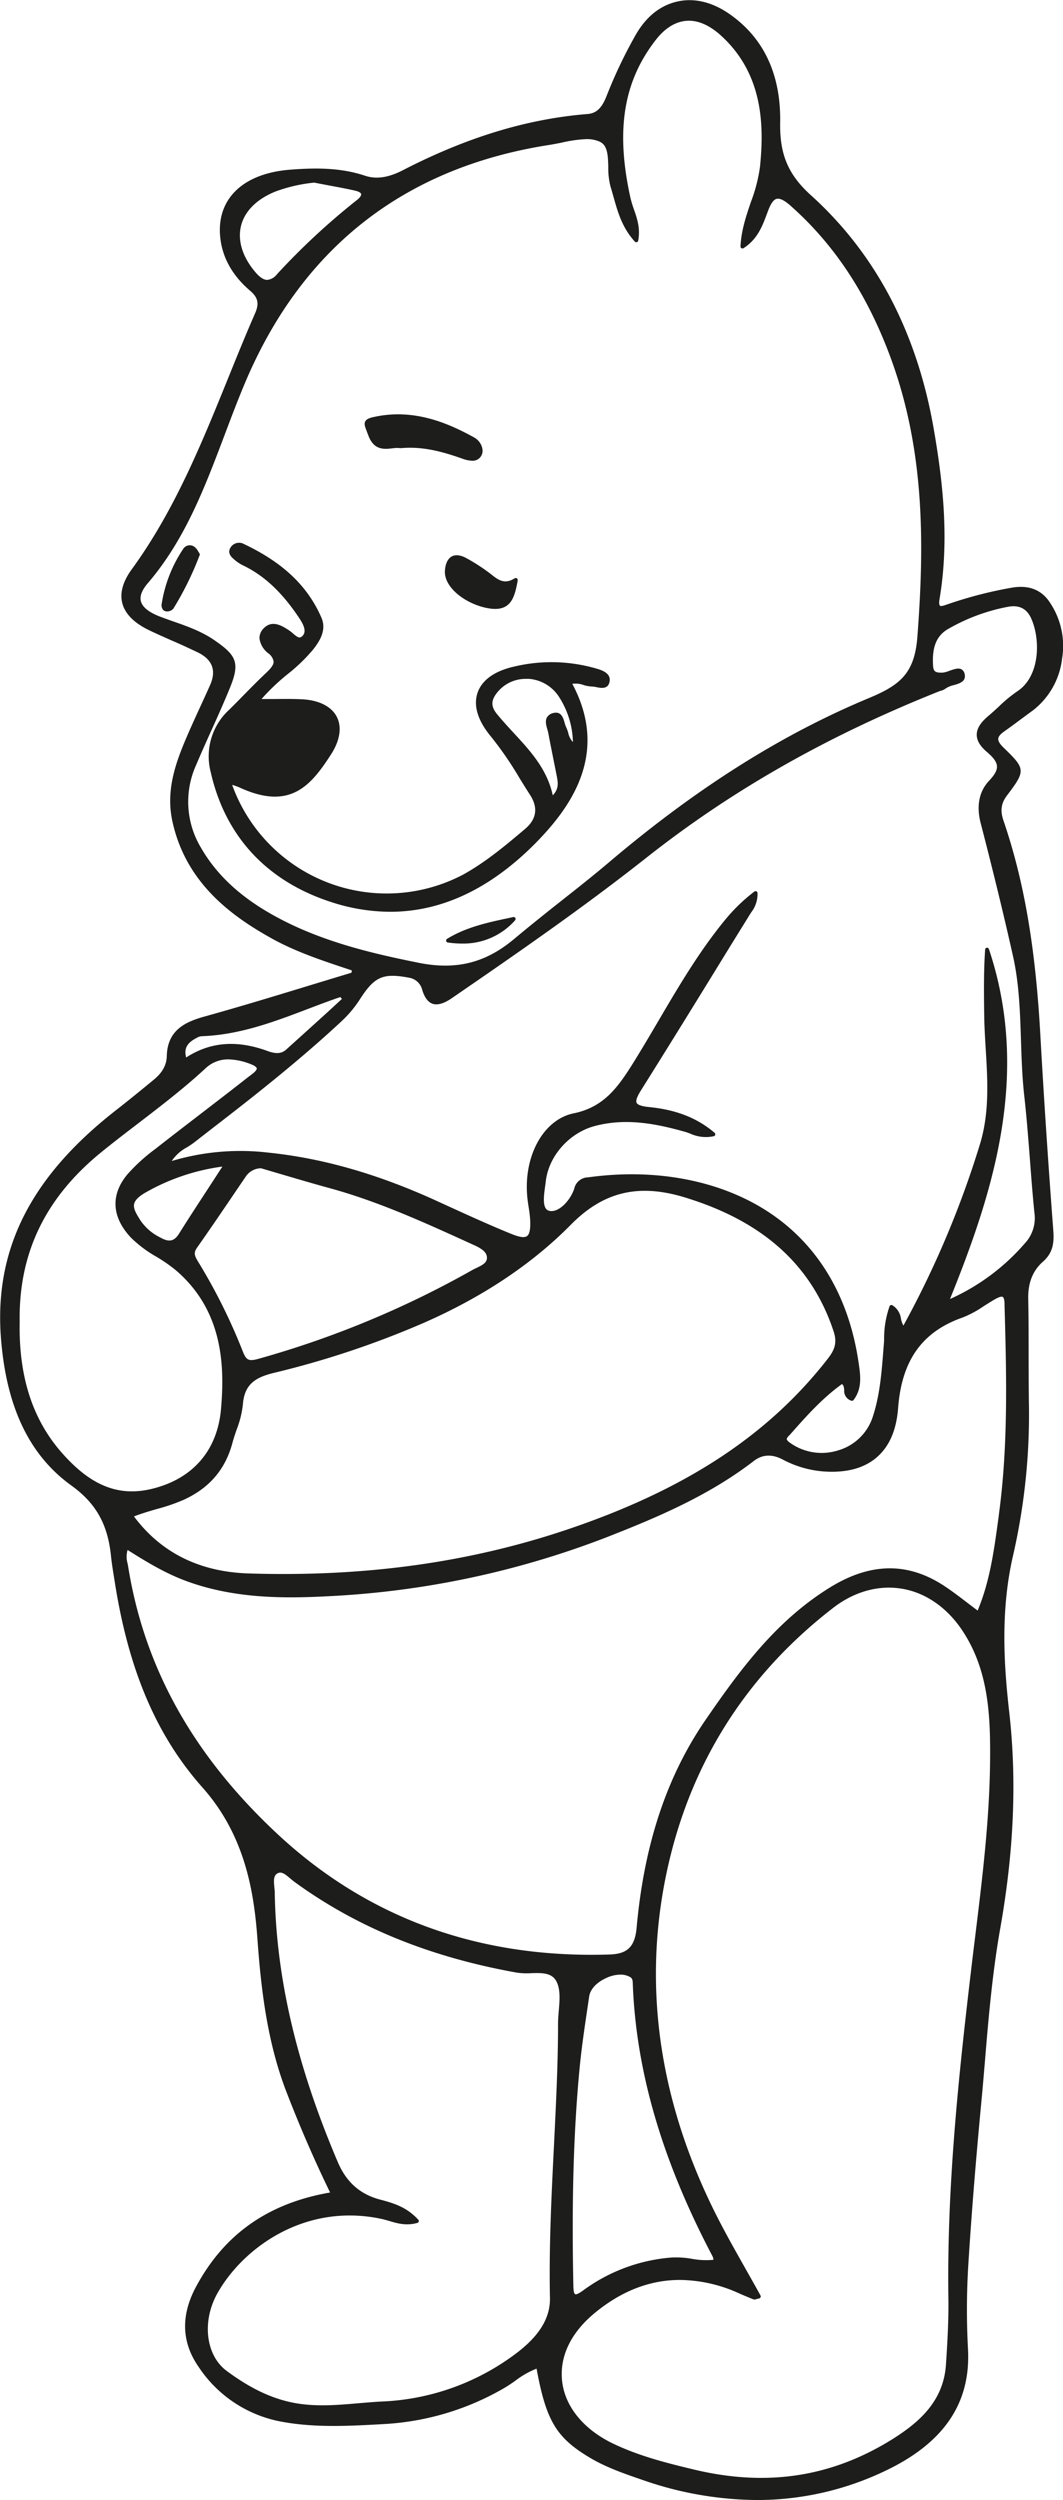 <svg id="Layer_1" data-name="Layer 1" xmlns="http://www.w3.org/2000/svg" viewBox="0 0 296.51 697.05"><defs><style>.cls-1{fill:#1d1d1b;}</style></defs><path class="cls-1" d="M506.93,230.36c1.58-1.11,3.15-2.28,4.67-3.41,1.08-.8,2.16-1.6,3.25-2.39A21.36,21.36,0,0,0,523,210.08a21.67,21.67,0,0,0-3.94-16.37c-2.32-2.94-5.52-4.07-9.78-3.43a115.2,115.2,0,0,0-18,4.61l-.51.17c-.65.23-1.55.54-1.85.29-.08-.07-.35-.42-.11-1.83,2.86-17,.79-33.53-1.61-47.42-4.66-26.94-16.19-48.87-34.28-65.2-6.31-5.7-8.71-11.35-8.56-20.17.23-13.19-4.36-23.3-13.66-30-4.89-3.56-10-4.9-14.86-3.86S407,31.07,404.06,36.2a132.66,132.66,0,0,0-8.21,17.26c-1.3,3.22-2.81,4.62-5.23,4.81-16.8,1.35-33.64,6.47-51.47,15.65-4.08,2.11-7.46,2.6-10.63,1.54-7-2.33-14.1-2.18-20.76-1.68-7.51.58-13.23,3.11-16.55,7.32-2.68,3.39-3.68,7.8-2.88,12.75.83,5.15,3.57,9.75,8.14,13.66,2.25,1.92,2.62,3.58,1.42,6.33-2.63,6-5.13,12.18-7.55,18.16-7.35,18.12-14.94,36.86-26.83,53.18-2.5,3.43-3.39,6.61-2.66,9.47.77,3,3.35,5.59,7.64,7.62,2.07,1,4.15,1.9,6.23,2.83,2.35,1,4.77,2.13,7.13,3.25,4.14,2,5.31,5.07,3.48,9.17-.86,1.93-1.74,3.85-2.62,5.76-1.14,2.49-2.32,5.06-3.44,7.62-3.43,7.88-6.36,15.68-4.46,24.5,3.73,17.32,16.61,26.5,27.41,32.56,6.68,3.76,14,6.2,21.11,8.57l1.54.51-.09.65c-3.83,1.15-7.66,2.32-11.48,3.48-9.59,2.93-19.51,5.95-29.32,8.68-5.09,1.41-10.54,3.55-10.72,11.08-.05,2.47-1.23,4.62-3.59,6.56-3.13,2.58-6.83,5.61-10.6,8.55-24,18.74-34.19,39.17-32,64.3,1.59,18.78,8,32,19.61,40.35,6.79,4.9,10.08,10.72,11,19.46.21,2.07.55,4.15.87,6.16l.23,1.43c3.87,24.55,11.63,42.69,24.42,57.1,11.77,13.25,14.36,28.75,15.34,42.16,1,14,2.72,28.85,8.13,42.83,3.79,9.79,7.77,18.94,12.14,27.95-17.32,3-29.58,11.67-37.44,26.37-4.23,7.92-4,15.4.76,22.24a35.37,35.37,0,0,0,23.46,15.35c9.2,1.66,18.58,1.14,27.66.64l1.36-.08a74.88,74.88,0,0,0,32.36-9.76,40.25,40.25,0,0,0,3.53-2.29,24.62,24.62,0,0,1,5.91-3.36c2.67,14.56,5.52,19.27,14.89,24.85,4.56,2.72,9.68,4.47,14.63,6.17a98.3,98.3,0,0,0,31.91,5.61,82.57,82.57,0,0,0,35.91-8.17c16.27-7.75,23.8-18.84,23-33.88a204.55,204.55,0,0,1,.08-23.39c.85-13.6,2-28.12,3.66-45.69.36-3.79.68-7.58,1-11.38,1-12.14,2.1-24.69,4.25-36.83,3.85-21.7,4.66-41.48,2.5-60.46-1.47-13-2.49-28.29,1.14-43.79A176.12,176.12,0,0,0,513.73,417c-.05-4.25-.06-8.51-.07-12.76,0-5.14,0-10.45-.11-15.67-.08-4.43,1.26-7.8,4.1-10.31s3.15-5.27,2.89-8.76c-1.45-19.15-2.63-37-3.61-54.49-1.37-24.5-4.54-42.9-10.25-59.64-1-2.86-.7-4.92.95-7.1,5.23-6.91,5.2-7.4-.89-13.27-1.11-1.07-1.6-1.88-1.55-2.54S505.79,231.16,506.93,230.36ZM298.07,102.47c-3.66-4.24-5.11-8.85-4.1-13s4.49-7.57,9.74-9.64a43.7,43.7,0,0,1,10.67-2.43l3.09.59c2.67.51,5.44,1,8.2,1.62,1.05.23,1.73.59,1.82,1,0,.18,0,.68-1.14,1.6A193.62,193.62,0,0,0,304,102.94a3.91,3.91,0,0,1-2.72,1.58h0C300.29,104.51,299.25,103.84,298.07,102.47Zm3.63,178.46c-8.59-5-14.77-10.92-18.91-18.11a24.84,24.84,0,0,1-1.32-23.09c1.41-3.34,2.92-6.7,4.39-9.95,1.69-3.74,3.43-7.62,5-11.48,2.92-7.1,1.78-9.11-4.3-13.31-3.59-2.48-7.62-3.9-11.52-5.26-1.18-.41-2.35-.83-3.51-1.27-3.22-1.21-5.06-2.68-5.49-4.35-.36-1.42.28-3.1,1.91-5,10.49-12.22,16-27,21.41-41.27,1.92-5.09,3.9-10.35,6.07-15.42,16-37.25,44.44-59.3,84.58-65.54,1.08-.17,2.19-.39,3.32-.61a37.15,37.15,0,0,1,6.92-1,8.81,8.81,0,0,1,3.87.76c2.14,1.05,2.21,3.94,2.29,7a20.41,20.41,0,0,0,.63,5.49c.31,1,.59,2,.87,3,1.17,4.15,2.38,8.45,5.91,12.33a.54.54,0,0,0,.55.15.53.53,0,0,0,.39-.43c.64-3.46-.3-6.14-1.2-8.73a30.08,30.08,0,0,1-.94-3.09c-4.2-18.91-2-32.53,7.06-44.16,2.51-3.22,5.34-5,8.38-5.29s6.2,1,9.32,3.68c12.29,10.79,12.52,25.45,11.35,37a44.55,44.55,0,0,1-2.55,9.85c-1.31,3.86-2.67,7.86-2.89,12.35a.54.54,0,0,0,.27.5.58.58,0,0,0,.57,0c3.87-2.46,5.25-6.14,6.47-9.4l.45-1.2c.74-1.92,1.52-3,2.38-3.17s2.05.38,3.72,1.84c12.46,11,21.69,25.07,28.23,43.05,9.52,26.19,9.11,52.6,7.25,77.23-.77,10.1-4.73,13.4-13.32,17-24.54,10.19-48.32,25.19-72.71,45.88-4.32,3.66-8.85,7.23-13.22,10.68s-8.81,7-13.1,10.58c-8,6.76-16.22,8.85-26.7,6.76C330.42,292.29,315.21,288.81,301.7,280.93Zm-20,34.86a3.21,3.21,0,0,1,1.32-.4c10.48-.36,20.17-4,29.55-7.58,3-1.13,6-2.29,9.1-3.33l.45.51-4,3.68q-5.78,5.25-11.58,10.47c-1.25,1.12-2.83,1.24-5.13.39-8.59-3.15-16-2.57-22.74,1.79C277.89,318.46,279.34,317,281.73,315.79Zm-38,115.42c-8-9.28-11.76-21.13-11.47-36.21v0c-.31-19.13,7.16-34.61,22.84-47.33,3.39-2.76,6.92-5.46,10.34-8.07,6.24-4.79,12.69-9.73,18.58-15.18a9.12,9.12,0,0,1,6.47-2.57,17.88,17.88,0,0,1,6.34,1.38c.94.36,1.5.77,1.55,1.13.08.6-1.16,1.51-1.89,2.05l-.56.42c-4.38,3.45-8.88,6.9-13.24,10.25-4.15,3.19-8.45,6.49-12.64,9.78a50,50,0,0,0-7.7,7c-4.81,5.71-4.45,12,1,17.75a34.38,34.38,0,0,0,7.05,5.27,43.42,43.42,0,0,1,5.34,3.7c13.23,11.26,13.73,26.61,12.68,38.73-1,11.5-7.76,19.38-19,22.21C259.86,443.93,251.94,440.74,243.71,431.21ZM359.65,380c-.42.2-.84.4-1.21.61a268,268,0,0,1-59.51,24.7c-3.05.87-3.56.34-4.65-2.5a159.61,159.61,0,0,0-12.22-24.46c-1-1.69-1.46-2.46-.3-4.08,3-4.26,6-8.66,8.89-12.91,1.55-2.28,3.09-4.57,4.65-6.84a5.16,5.16,0,0,1,4.25-2.31l5.94,1.75c4.35,1.28,8.84,2.6,13.29,3.82,13.46,3.68,26.32,9.54,38.77,15.21l.83.38c1.86.84,4,1.8,4.17,3.55C362.72,378.42,361.52,379.11,359.65,380ZM386,367.92c9.05-9.16,18.81-11.51,31.64-7.62,21.84,6.63,35.45,18.83,41.6,37.31,1.11,3.34.26,5.33-1.69,7.82C441.31,426.22,419.1,441,387.69,452c-28.29,9.91-58.25,14.23-91.58,13.18-13.69-.43-24.46-5.78-32-15.9,2.18-.84,4.31-1.46,6.37-2.06a51.79,51.79,0,0,0,7.56-2.6c7.16-3.29,11.6-8.5,13.56-15.93.32-1.2.74-2.43,1.15-3.61a27.82,27.82,0,0,0,1.74-7c.4-5.66,3.54-7.55,8.48-8.78a253.69,253.69,0,0,0,41.86-13.94C361.33,388.14,375.2,378.88,386,367.92ZM285.51,356.75c-3.06,4.71-6,9.16-8.82,13.68-1.37,2.17-2.79,2.47-5.24,1.08a14.19,14.19,0,0,1-5.52-4.74l-.25-.4c-1-1.63-1.84-3-1.5-4.31.27-1,1.34-2.07,3.25-3.14a59,59,0,0,1,21.34-7.18ZM382.61,587c-.1,1.23-.21,2.5-.21,3.7,0,11.48-.61,23.15-1.16,34.43-.69,13.77-1.39,28-1.1,42.08.11,5.5-2.94,10.53-9.34,15.36a66.74,66.74,0,0,1-37.6,13.49c-2.17.11-4.37.3-6.5.48-6.2.54-12.61,1.09-18.94-.31-5.85-1.29-11.5-4.05-17.77-8.69-5.9-4.36-7-13.91-2.55-21.76,6.38-11.2,20.05-21.59,36.82-21.59a41.91,41.91,0,0,1,9.09,1c.66.15,1.32.34,2,.54,2.2.66,4.71,1.4,7.81.53a.53.53,0,0,0,.38-.37.54.54,0,0,0-.12-.52c-3.17-3.45-6.69-4.58-10.64-5.61-5.56-1.45-9.43-4.86-11.8-10.43-11.46-26.84-17.22-51.42-17.6-75.14,0-.47-.06-1-.11-1.5-.2-2-.24-3.33.95-3.93s2.34.53,3.58,1.55c.35.29.69.57,1,.81,17.36,12.66,37.69,21,62.16,25.37a19.88,19.88,0,0,0,4,.14c3-.08,5.8-.17,7.05,2.43C383.09,581.23,382.85,584.16,382.61,587Zm120.29-68.8c-.2,16.12-2.2,32.35-4.13,48.06-.41,3.33-.82,6.65-1.21,10-3.43,29-6.73,60-6.28,91,.09,6.18-.27,12.29-.68,18.51-.68,10.35-7.73,16.19-14.54,20.54C459.15,717,441,719.93,420.55,715.08c-8.75-2.08-16-4-23.11-7.44-8-3.94-13.08-10.2-13.89-17.16s2.44-13.63,9.1-19.12c7.44-6.13,15.39-9.2,23.76-9.2a40.62,40.62,0,0,1,16.46,3.73c1.32.58,2.65,1.14,4,1.68a1.19,1.19,0,0,0,.8-.05l.83-.21a.54.54,0,0,0,.38-.31.56.56,0,0,0,0-.49c-1.48-2.7-3-5.36-4.48-8-3.28-5.8-6.37-11.29-9.16-17.06-15.07-31.18-19.2-62.83-12.29-94.08,6.54-29.54,22.09-54,46.24-72.63,5.77-4.45,12.47-6.34,18.87-5.34,6.59,1,12.58,5.07,16.87,11.34C502.58,492,503.06,504.87,502.9,518.19ZM388.37,603.57c.55-5.9,1.44-11.87,2.3-17.65l.42-2.81c.29-2,2.07-3.9,4.64-5.08a9.74,9.74,0,0,1,4-1,5.36,5.36,0,0,1,2.85.73c.59.37.64.94.67,1.82v.15c.95,24.44,8.23,49.27,22.27,75.89a2.69,2.69,0,0,1,.22.87v.06a21.8,21.8,0,0,1-6.07-.29,24.57,24.57,0,0,0-5.9-.33,47.9,47.9,0,0,0-24.43,9.2c-1.39,1-1.94,1.13-2.15,1s-.47-.41-.51-2.1C386.18,640.56,386.7,621.33,388.37,603.57Zm117-154.8-.23,1.7c-1.14,8.37-2.32,17-5.7,25.06l-2.74-2.07c-2.19-1.68-4.26-3.26-6.41-4.69-10.23-6.81-20.74-6.69-32.11.36-14.9,9.22-24.87,22.68-34.6,36.83-10.86,15.78-17.16,34.73-19.26,57.95-.48,5.32-2.52,7.35-7.52,7.51-36.37,1.18-67.59-10.17-92.76-33.68-23.46-21.91-37-46.25-41.54-74.41-.05-.31-.11-.62-.17-.93a6.63,6.63,0,0,1,0-3.77c5.78,3.66,11.12,6.85,17.29,9,12.94,4.53,26.16,4.56,38.53,3.91a248.62,248.62,0,0,0,77.72-16.42c13.85-5.42,28.44-11.52,41.12-21.29,2.41-1.85,5.07-2,8.12-.39a28.9,28.9,0,0,0,11.1,3.28c6.39.51,11.46-.8,15.05-3.88s5.53-7.66,6-13.8c1-13.25,6.7-21.25,17.94-25.2a29.21,29.21,0,0,0,5.86-3.13c1.05-.66,2.14-1.36,3.24-2,.58-.31,1.68-.9,2.13-.63.17.1.48.47.51,1.8v.46C507.48,409.57,508,429.39,505.36,448.77ZM502.54,226c-2.27,1.89-3.33,3.57-3.35,5.28s.95,3.28,3,5c1.77,1.54,2.59,2.72,2.64,3.85s-.61,2.34-2.16,4c-2.8,2.94-3.63,7-2.4,11.78,3.49,13.48,6.44,25.58,9,37,1.76,7.75,2,15.8,2.26,23.59.16,5.08.33,10.34.91,15.49.67,6,1.14,12.12,1.6,18,.36,4.79.74,9.74,1.23,14.6a10.31,10.31,0,0,1-2.67,8.56,60,60,0,0,1-20.87,15.52c11.82-29.25,22.64-62.31,10.86-97.56a.54.54,0,0,0-1.06.13c-.42,6.07-.34,12.25-.26,18.23.15,11.91,2.49,24.23-1.25,36.24a268.84,268.84,0,0,1-21.29,50.37,6.85,6.85,0,0,1-.68-1.92,5.13,5.13,0,0,0-2.4-3.76.55.55,0,0,0-.78.28,27.14,27.14,0,0,0-1.52,9.07c0,.81-.08,1.61-.15,2.41l-.06.79c-.49,6.31-1,12.84-3.08,18.93a14.34,14.34,0,0,1-9.58,9,15.17,15.17,0,0,1-13.59-2.29c-.43-.33-.67-.63-.69-.88s.35-.68.67-1l.32-.33c4.35-4.92,8.84-10,14.4-14,.49.36.56.88.63,1.69a2.83,2.83,0,0,0,2,2.95.55.55,0,0,0,.6-.19c2.48-3.23,1.94-6.91,1.41-10.47-2.89-19.77-12.6-34.9-28.06-43.75-13.09-7.5-29.92-10.3-47.39-7.87a4,4,0,0,0-3.86,3.15c-1.12,3.38-4.4,6.82-7,6.18-2-.49-1.51-4.06-1.11-6.92.07-.48.13-.94.18-1.36.81-7,6.53-13.45,13.59-15.34,8.77-2.35,17.18-.65,25,1.53.55.15,1.09.35,1.65.55a10.43,10.43,0,0,0,6.62.74.54.54,0,0,0,.4-.41.53.53,0,0,0-.18-.54c-4.89-4.15-10.71-6.43-18.31-7.18-2-.2-3.15-.59-3.44-1.18-.37-.76.45-2.26,1.31-3.63,8.34-13.28,16.7-26.85,24.78-40L436,281.3l.38-.58a8.23,8.23,0,0,0,1.66-5.23.54.54,0,0,0-.31-.49.56.56,0,0,0-.57.06,48.51,48.51,0,0,0-7.94,7.62c-7.29,8.8-13.13,18.74-18.77,28.34-2.43,4.13-4.93,8.39-7.52,12.51-4,6.31-7.93,11.68-16.16,13.36-8.62,1.75-14.28,12.33-12.87,24.08.08.7.19,1.4.3,2.11a34.81,34.81,0,0,1,.44,3.8c.08,2.4-.21,3.76-.91,4.25s-2,.32-4.14-.53c-6-2.42-12-5.17-17.85-7.83l-3.54-1.62c-16.25-7.39-31.48-11.74-46.57-13.3a66.71,66.71,0,0,0-27,2.34,11.93,11.93,0,0,1,4.29-3.84,23.76,23.76,0,0,0,2.08-1.41q3.65-2.85,7.32-5.68c10.34-8,22.42-17.56,33.59-27.95a32,32,0,0,0,5.31-6.35c4-6.19,6.38-7.24,13.56-5.89a4.52,4.52,0,0,1,3.74,3.43c.66,2.14,1.61,3.41,2.9,3.85s3.08,0,5.34-1.56c19.38-13.3,36.82-25.41,54-38.94,24-19,50.81-34.22,82-46.64.15-.06.31-.1.47-.15a3.21,3.21,0,0,0,1.19-.55,6.57,6.57,0,0,1,2.33-1c1.58-.44,3.56-1,3.06-3.12a1.9,1.9,0,0,0-.89-1.3c-.89-.48-2.1,0-3.26.38a7.48,7.48,0,0,1-2,.55c-2,.06-2.55-.3-2.65-1.92-.34-5.3,1-8.5,4.39-10.36a53.08,53.08,0,0,1,16.63-6.1c2.92-.51,5,.49,6.22,3C517,204.4,517,215,510.47,219.25a38.63,38.63,0,0,0-5.16,4.27C504.41,224.35,503.48,225.21,502.54,226Zm-116.17-8.86a6.53,6.53,0,0,1,3.14.33,8.43,8.43,0,0,0,2.31.42h0a7.39,7.39,0,0,1,1.28.18c1.23.25,3.09.61,3.61-1.26.74-2.67-2.25-3.55-3.89-4a44.78,44.78,0,0,0-22.41-.54c-5.61,1.22-9.23,3.76-10.46,7.36s.07,7.82,3.75,12.23a97.81,97.81,0,0,1,8,11.65c.95,1.53,1.9,3.07,2.88,4.58,2.31,3.58,1.85,6.78-1.4,9.53-5.4,4.56-11,9.28-17.4,12.79a45.82,45.82,0,0,1-64.28-25.08l.05,0a17.33,17.33,0,0,1,2,.71c14,6.47,19.83-.36,25.54-9.24,2.5-3.89,3.06-7.61,1.59-10.47s-4.95-4.65-9.71-4.88c-2.57-.13-5.1-.1-8-.07l-3.28,0a58.46,58.46,0,0,1,7.3-6.95,48.39,48.39,0,0,0,7.05-6.8c2-2.53,3.85-5.57,2.33-9-3.85-8.8-10.7-15.29-21.55-20.45a2.81,2.81,0,0,0-3.66.78c-1.23,1.75.2,2.93,1.06,3.64l.25.22a11.69,11.69,0,0,0,2.43,1.48c5.79,2.88,10.68,7.53,15.39,14.64,1.54,2.33,1.8,3.82.84,4.83-.76.81-1.36.45-2.64-.65a10.78,10.78,0,0,0-1.07-.85c-1.88-1.23-4.72-3.1-7.12-.61a3.77,3.77,0,0,0-1.18,2.85,6.29,6.29,0,0,0,2.44,4.11,3.52,3.52,0,0,1,1.5,2.34c0,.93-.77,1.85-1.95,3-2.14,2-4.23,4.13-6.25,6.18-1.39,1.42-2.78,2.84-4.2,4.23a17.6,17.6,0,0,0-5.13,17.45c4.06,17.89,15.7,30.4,33.66,36.19a53.33,53.33,0,0,0,16.39,2.69c14.22,0,27.69-6.29,40.23-18.82C385.46,252.14,397,237,386.37,217.13ZM370,230.8c-1.57-1.71-3.2-3.47-4.67-5.28-1.8-2.23-1.66-4,.51-6.44a10.1,10.1,0,0,1,7.57-3.32c.3,0,.61,0,.92,0a11,11,0,0,1,8.41,5.13,24.29,24.29,0,0,1,3.81,12.49,5.35,5.35,0,0,1-1.31-2.58,10,10,0,0,0-.57-1.55,7.61,7.61,0,0,1-.44-1.28c-.37-1.31-.94-3.27-3.18-2.68a2.7,2.7,0,0,0-1.74,1.2c-.57,1-.21,2.28.12,3.41.11.39.21.77.28,1.12.46,2.53,1,5.1,1.48,7.58.28,1.38.56,2.77.83,4.16.36,1.84.71,3.59-1.09,5.47C379.35,240.9,374.6,235.77,370,230.8Zm-41-84.19c-.45-1.17-.75-1.94-.38-2.63s1.23-1,2.51-1.26c11.13-2.44,20.74,1.79,27.88,5.74,1.82,1,2.81,3.26,2.11,4.82a2.72,2.72,0,0,1-2.69,1.66,8.57,8.57,0,0,1-2.76-.59c-6-2.12-11.23-3.43-17.07-2.92h-.14a8.87,8.87,0,0,0-2.34.06c-2.31.25-5.17.56-6.7-3.77Q329.17,147.11,329,146.61ZM356.65,182a52.76,52.76,0,0,1,7.75,5.12c1.88,1.48,3.53,2.09,5.91.6a.55.55,0,0,1,.83.56l0,.14c-.74,3.86-1.51,7.84-6.28,7.84a10.52,10.52,0,0,1-1.51-.12c-6.13-.89-12.78-5.58-12.51-10.5.11-1.95.78-3.37,1.89-4C353.43,181.23,354.7,181,356.65,182Zm-74.24-1.18a.53.53,0,0,1,0,.5,87.44,87.44,0,0,1-7.29,14.82,2.24,2.24,0,0,1-1.76.82h-.1a1.46,1.46,0,0,1-1.1-.53,2.2,2.2,0,0,1-.29-1.77,38,38,0,0,1,6-15.18,2.24,2.24,0,0,1,1.51-.95,2.2,2.2,0,0,1,1.7.49,4.17,4.17,0,0,1,1,1.3C282.21,180.49,282.3,180.66,282.41,180.82Zm88.08,101.62a.56.56,0,0,1-.08.64,19.24,19.24,0,0,1-14.77,6.48,27.42,27.42,0,0,1-4-.3.52.52,0,0,1-.45-.43.55.55,0,0,1,.24-.58c5.38-3.3,11.49-4.6,17.4-5.85l1-.22A.54.54,0,0,1,370.49,282.44Z" transform="translate(-226.74 -26.48)"/></svg>